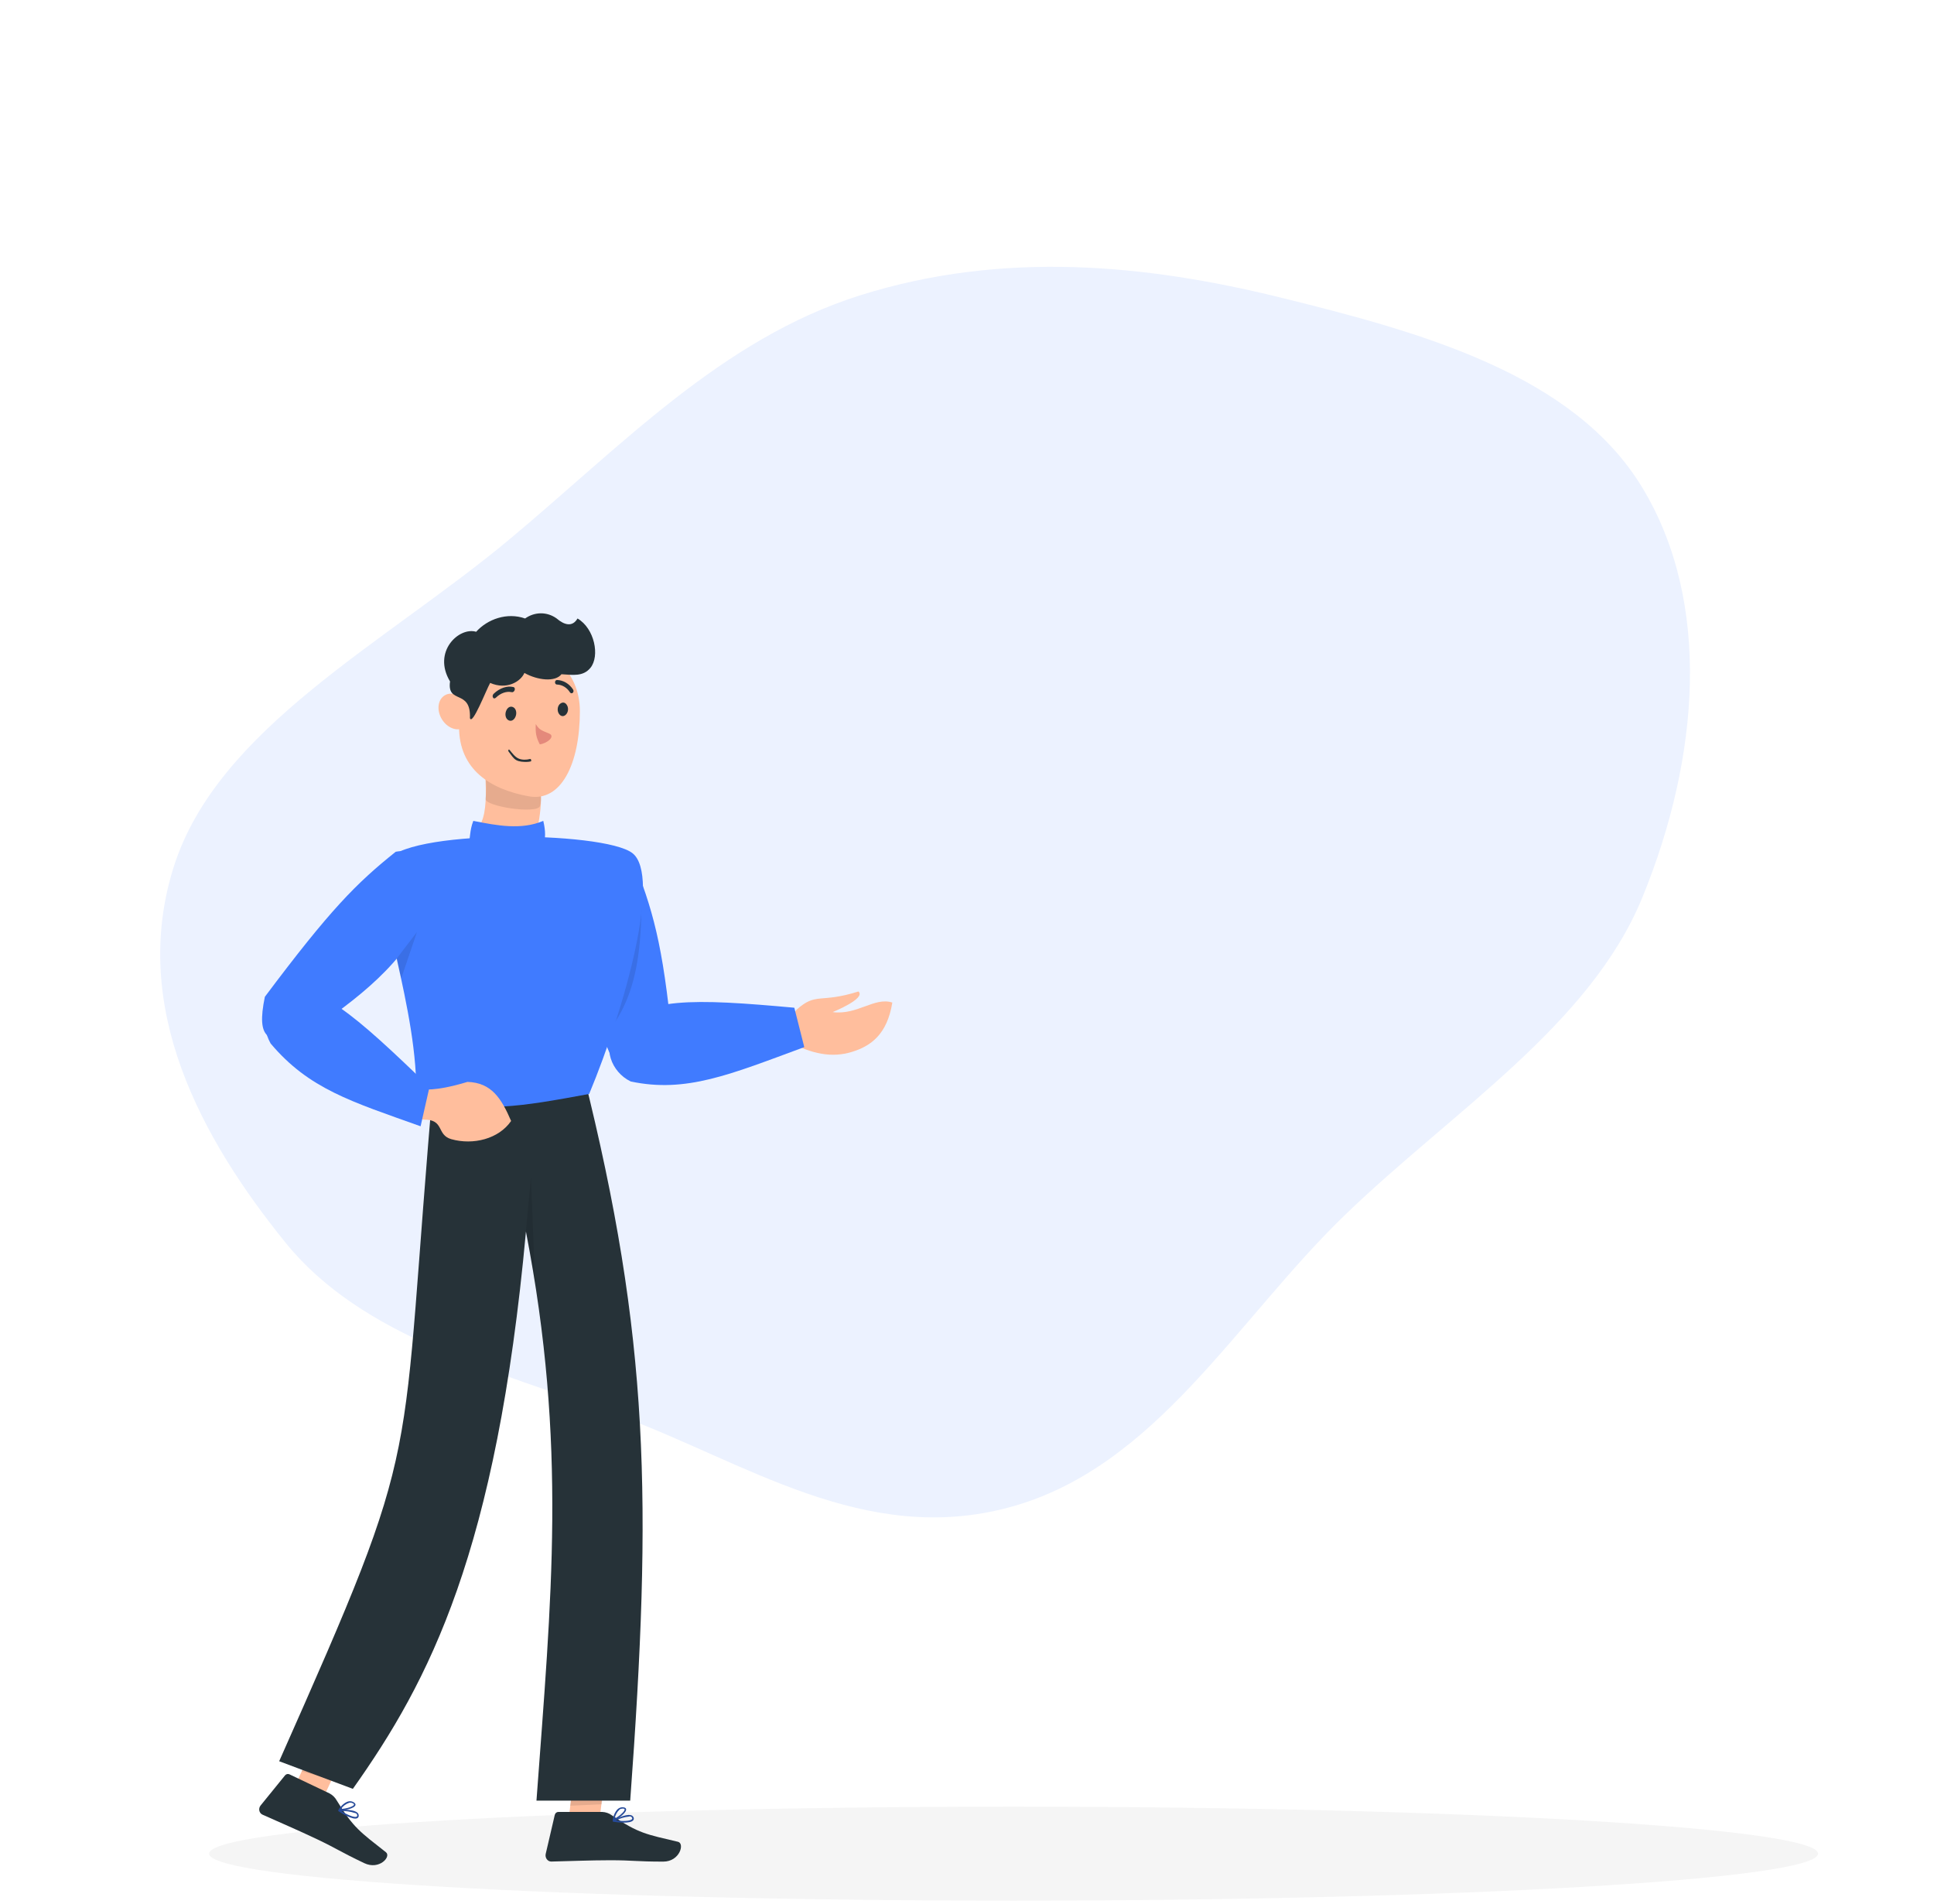 <svg width="384" height="378" viewBox="0 0 384 378" fill="none" xmlns="http://www.w3.org/2000/svg">
<path fill-rule="evenodd" clip-rule="evenodd" d="M326.08 96.805C339.862 119.563 337.48 150.319 326.117 178.12C315.72 203.555 288.459 220.549 267.059 241.2C245.514 261.992 229.606 291.217 200.664 299.184C171.631 307.175 147.73 290.083 122.66 280.948C98.195 272.032 71.873 265.464 56.702 246.723C40.008 226.1 25.651 199.959 34.51 172.052C43.231 144.578 76.38 127.703 100.989 107.216C123.164 88.756 143.267 67.302 170.741 58.644C199.283 49.651 227.741 52.56 253.984 59.007C282.354 65.977 312.455 74.307 326.08 96.805Z" fill="#ECF2FF"/>
<path d="M201.249 377.34C289.464 377.34 360.977 373.165 360.977 368.014C360.977 362.864 289.464 358.689 201.249 358.689C113.034 358.689 41.522 362.864 41.522 368.014C41.522 373.165 113.034 377.34 201.249 377.34Z" fill="#F5F5F5"/>
<path d="M170.449 196.842C162.719 199.282 162.094 196.913 158.119 200.501C156.756 202.564 156.128 206.583 156.128 206.583C161.288 209.396 165.301 210.008 169.11 208.85C172.92 207.692 176.148 205.363 177.172 199.042C173.63 197.883 170.228 201.579 165.328 200.937C165.328 200.937 172.022 198.239 170.449 196.842Z" fill="#FFBE9D"/>
<path d="M157.713 200.067C137.703 198.248 127.604 197.885 122.183 204.618C119.613 207.838 121.313 212.819 125.232 214.71C136.246 217.052 145.014 213.3 159.691 207.888L157.713 200.067Z" fill="#407BFF"/>
<path d="M63.419 358.581L58.183 355.378L63.472 344.045L68.711 347.256L63.419 358.581Z" fill="#FFBE9D"/>
<path d="M118.72 363.949L112.746 362.541L114.232 350.123L120.211 351.537L118.72 363.949Z" fill="#FFBE9D"/>
<path d="M59.876 351.675L65.914 353.363L68.701 348.02L62.666 346.339L59.876 351.675Z" fill="black" fill-opacity="0.1"/>
<path d="M113.202 358.495L119.465 358.212L120.444 352.267L114.186 352.554L113.202 358.495Z" fill="black" fill-opacity="0.1"/>
<path d="M55.431 349.665C84.931 283.193 78.997 294.726 86.197 213.172H115.822C128.971 265.683 129.512 297.888 125.128 357.492H106.517C109.462 317.238 112.631 286.918 104.428 244.506C98.591 308.178 85.248 333.722 70.061 355.148L55.431 349.665Z" fill="#263238"/>
<path d="M95.234 163.835C97.47 160.691 96.166 150.297 95.234 145.493C98.029 147.053 104.145 150.846 106.256 153.541C108.367 156.236 107.136 163.149 106.256 166.268C101.651 166.767 92.999 166.979 95.234 163.835Z" fill="#FFBE9D"/>
<path d="M96.406 158.577C96.596 157.12 96.596 154.57 96.217 153.113C96.975 155.845 107.204 155.663 107.204 156.209C107.204 156.755 107.694 158.577 107.204 160.034C106.655 161.669 96.206 160.121 96.406 158.577Z" fill="black" fill-opacity="0.1"/>
<path d="M115.137 141.233C115.123 151.673 111.406 159.25 105.022 158.101C97.415 156.732 91.131 152.833 91.143 144.268C90.565 136.125 94.843 129.114 101.93 128.61C109.017 128.107 115.148 133.219 115.137 141.233Z" fill="#FFBE9D"/>
<path d="M109.052 145.645C107.475 144.972 107.092 144.924 106.378 143.751C106.294 145.469 106.436 146.365 107.178 147.782C108.737 147.555 110.29 146.172 109.052 145.645Z" fill="#E4897B"/>
<path d="M104.542 151.266C104.814 151.265 105.08 151.235 105.34 151.175C105.365 151.177 105.388 151.17 105.409 151.156C105.429 151.141 105.446 151.119 105.458 151.091C105.47 151.063 105.477 151.03 105.479 150.994C105.48 150.958 105.476 150.92 105.466 150.883C105.457 150.846 105.442 150.811 105.423 150.78C105.405 150.75 105.383 150.724 105.358 150.705C105.334 150.687 105.309 150.676 105.284 150.673C105.259 150.67 105.235 150.676 105.214 150.689C104.567 150.868 103.667 150.908 102.966 150.597C102.265 150.285 101.783 149.631 101.185 148.898C101.149 148.851 101.105 148.822 101.062 148.818C101.019 148.814 100.98 148.835 100.954 148.877C100.941 148.898 100.932 148.924 100.926 148.953C100.921 148.982 100.921 149.014 100.924 149.046C100.928 149.078 100.936 149.111 100.947 149.141C100.959 149.172 100.975 149.2 100.993 149.224C101.515 149.875 101.869 150.545 102.479 150.895C103.088 151.246 103.941 151.271 104.542 151.266Z" fill="#263238"/>
<path d="M100.458 141.231C100.214 141.951 100.427 142.753 101.009 143.018C101.59 143.284 102.16 142.876 102.404 142.156C102.648 141.436 102.435 140.634 101.846 140.379C101.257 140.124 100.702 140.511 100.458 141.231Z" fill="#263238"/>
<path d="M111.083 139.843C110.66 140.338 110.595 141.171 111.003 141.745C111.411 142.319 112.005 142.297 112.428 141.802C112.852 141.308 112.925 140.489 112.509 139.9C112.093 139.311 111.53 139.393 111.083 139.843Z" fill="#263238"/>
<path d="M97.978 138.614C98.047 138.654 98.13 138.666 98.216 138.648C98.301 138.629 98.386 138.582 98.459 138.512C98.919 138.063 99.442 137.73 99.985 137.539C100.528 137.348 101.074 137.306 101.577 137.416C101.629 137.434 101.686 137.439 101.744 137.43C101.803 137.421 101.861 137.398 101.917 137.364C101.973 137.329 102.024 137.284 102.069 137.229C102.113 137.174 102.15 137.112 102.176 137.046C102.228 136.913 102.237 136.773 102.201 136.656C102.165 136.538 102.087 136.451 101.984 136.414C101.352 136.257 100.662 136.295 99.972 136.524C99.283 136.753 98.615 137.167 98.028 137.73C97.978 137.775 97.933 137.831 97.898 137.892C97.863 137.954 97.838 138.02 97.823 138.088C97.809 138.156 97.807 138.223 97.816 138.286C97.826 138.349 97.847 138.406 97.878 138.453C97.899 138.517 97.933 138.572 97.978 138.614Z" fill="#263238"/>
<path d="M113.468 137.642C113.558 137.646 113.646 137.614 113.717 137.551C113.8 137.477 113.855 137.369 113.869 137.25C113.884 137.131 113.857 137.01 113.795 136.913C113.422 136.332 112.937 135.859 112.378 135.528C111.82 135.197 111.203 135.018 110.575 135.005C110.523 135.007 110.473 135.022 110.426 135.047C110.379 135.072 110.337 135.107 110.302 135.151C110.268 135.195 110.241 135.246 110.223 135.302C110.206 135.357 110.198 135.417 110.201 135.476C110.201 135.536 110.212 135.595 110.234 135.649C110.255 135.704 110.286 135.753 110.324 135.793C110.363 135.833 110.408 135.864 110.457 135.883C110.506 135.903 110.559 135.91 110.61 135.906C111.113 135.923 111.605 136.072 112.049 136.342C112.493 136.611 112.877 136.995 113.172 137.462C113.206 137.516 113.251 137.56 113.302 137.592C113.353 137.623 113.41 137.64 113.468 137.642Z" fill="#263238"/>
<path d="M92.747 139.738C93.815 141.508 93.556 143.622 92.168 144.459C90.78 145.297 88.789 144.542 87.721 142.773C86.652 141.003 86.912 138.89 88.3 138.052C89.688 137.214 91.679 137.969 92.747 139.738Z" fill="#FFBE9D"/>
<path d="M93.993 162.976L93.976 162.973C93.218 164.932 93.4 166.392 92.944 168.351C99.094 169.321 103.203 169.368 107.87 168.351C108.332 166.251 108.355 165.073 107.87 162.973C103.453 164.825 98.738 163.904 93.993 162.976Z" fill="#407BFF"/>
<path d="M52.589 197.899C65.54 180.613 70.74 175.361 78.575 169.103C84.765 167.711 84.905 180.341 84.007 182.289C79.23 192.651 68.641 199.923 59.941 205.854C53.226 207.231 50.841 206.394 52.589 197.899Z" fill="#407BFF"/>
<path d="M133.815 210.155C131.945 189.357 130.101 182.067 126.253 172.123L112.244 176.236C112.244 176.236 116.322 199.107 121.255 209.51C127.133 215.529 130.079 216.834 133.815 210.155Z" fill="#407BFF"/>
<path d="M112.354 213.171L121.766 171.489C124.064 172.617 125.296 174.126 127.368 178.66C127.419 198.14 122.829 204.375 112.354 213.171Z" fill="black" fill-opacity="0.1"/>
<path d="M76.682 171.222C79.526 164.571 119.903 164.903 125.589 169.393C131.276 173.882 124.265 199.661 116.984 217.186C103.067 219.756 96.535 220.893 82.618 218.343C83.281 200.468 73.839 177.873 76.682 171.222Z" fill="#407BFF"/>
<path d="M92.82 214.796C86.05 216.842 83.807 216.212 83.807 216.212L80 221.149L84.038 222.283C88.344 222.195 86.575 225.313 89.625 226.17C93.932 227.379 99.023 226.134 101.483 222.55C99.569 218.117 97.619 214.943 92.82 214.796Z" fill="#FFBE9D"/>
<path d="M85.278 215.803C70.43 201.426 62.701 194.634 55.621 196.775C52.252 197.813 51.471 203.066 53.729 207.163C61.334 216.197 69.766 218.697 83.511 223.606L85.278 215.803Z" fill="#407BFF"/>
<path d="M119.58 359.733H110.849C110.689 359.733 110.534 359.79 110.408 359.896C110.282 360.002 110.193 360.151 110.153 360.319L108.357 368.038C108.312 368.222 108.307 368.414 108.342 368.6C108.377 368.786 108.451 368.961 108.559 369.11C108.667 369.26 108.805 369.38 108.963 369.462C109.12 369.544 109.293 369.585 109.468 369.582C112.583 369.515 117.171 369.323 121.137 369.323C125.757 369.323 126.266 369.594 131.695 369.594C134.976 369.594 135.983 365.987 134.623 365.661C128.394 364.184 126.795 364.027 121.49 360.409C120.925 359.992 120.263 359.757 119.58 359.733Z" fill="#263238"/>
<path d="M65.409 356.044L57.467 352.265C57.322 352.196 57.157 352.179 56.998 352.217C56.84 352.256 56.696 352.347 56.591 352.476L51.749 358.442C51.632 358.582 51.547 358.748 51.502 358.926C51.456 359.103 51.451 359.288 51.487 359.465C51.523 359.642 51.598 359.807 51.708 359.947C51.817 360.087 51.957 360.198 52.117 360.271C54.978 361.56 59.232 363.379 62.839 365.095C67.041 367.094 67.392 367.551 72.33 369.901C75.314 371.321 77.729 368.607 76.628 367.733C71.576 363.747 70.187 362.917 66.865 357.462C66.525 356.853 66.02 356.361 65.409 356.044Z" fill="#263238"/>
<path d="M123.795 361.854C124.65 361.854 125.453 361.747 125.743 361.376C125.811 361.28 125.847 361.166 125.847 361.05C125.847 360.934 125.811 360.821 125.743 360.725C125.692 360.636 125.623 360.558 125.539 360.497C125.455 360.436 125.359 360.393 125.256 360.37C124.171 360.082 121.839 361.343 121.737 361.401C121.708 361.415 121.684 361.438 121.669 361.466C121.654 361.494 121.648 361.526 121.651 361.557C121.657 361.587 121.671 361.614 121.692 361.636C121.714 361.658 121.741 361.673 121.771 361.681C122.44 361.792 123.117 361.85 123.795 361.854ZM124.872 360.626C124.974 360.613 125.077 360.613 125.179 360.626C125.241 360.639 125.299 360.665 125.349 360.702C125.399 360.739 125.44 360.786 125.47 360.84C125.581 361.021 125.538 361.12 125.47 361.17C125.145 361.582 123.488 361.59 122.266 361.425C123.076 361.009 123.96 360.746 124.872 360.651V360.626Z" fill="#264A99"/>
<path d="M121.797 361.457H121.86C122.709 361.143 124.425 359.863 124.316 359.197C124.316 359.043 124.172 358.844 123.72 358.806C123.394 358.781 123.069 358.866 122.817 359.044C121.914 359.664 121.661 361.25 121.652 361.342C121.648 361.367 121.652 361.392 121.663 361.415C121.674 361.437 121.692 361.457 121.715 361.472C121.743 361.473 121.771 361.467 121.797 361.457ZM123.603 359.066H123.702C124 359.066 124.009 359.197 124.018 359.227C124.081 359.626 122.916 360.63 122.04 361.066C122.144 360.39 122.487 359.757 123.025 359.25C123.186 359.133 123.391 359.068 123.603 359.066Z" fill="#264A99"/>
<path d="M68.975 360.588C69.75 360.946 70.524 361.186 70.943 360.972C71.045 360.913 71.126 360.825 71.175 360.72C71.223 360.614 71.238 360.496 71.217 360.381C71.208 360.279 71.178 360.179 71.127 360.088C71.076 359.998 71.007 359.918 70.924 359.855C70.06 359.137 67.414 359.303 67.297 359.312C67.265 359.313 67.234 359.324 67.208 359.343C67.182 359.362 67.163 359.388 67.154 359.418C67.147 359.448 67.148 359.478 67.158 359.507C67.168 359.536 67.186 359.562 67.21 359.581C67.771 359.963 68.361 360.3 68.975 360.588ZM70.467 359.925C70.566 359.956 70.659 360 70.746 360.054C70.797 360.092 70.838 360.14 70.868 360.195C70.898 360.249 70.916 360.309 70.92 360.371C70.945 360.582 70.865 360.654 70.782 360.67C70.314 360.908 68.807 360.219 67.767 359.557C68.677 359.519 69.59 359.652 70.457 359.948L70.467 359.925Z" fill="#264A99"/>
<path d="M67.328 359.389L67.385 359.415C68.287 359.486 70.382 359.045 70.563 358.395C70.627 358.256 70.58 358.014 70.186 357.79C69.901 357.63 69.57 357.571 69.267 357.626C68.187 357.811 67.291 359.144 67.245 359.224C67.231 359.244 67.223 359.268 67.224 359.294C67.224 359.319 67.232 359.345 67.247 359.368C67.273 359.38 67.3 359.387 67.328 359.389ZM69.97 357.977L70.061 358.019C70.331 358.144 70.284 358.266 70.28 358.298C70.17 358.686 68.691 359.108 67.713 359.136C68.091 358.566 68.668 358.136 69.369 357.901C69.564 357.863 69.777 357.89 69.97 357.977Z" fill="#264A99"/>
<path d="M97.321 135.584C100.601 137.017 103.376 135.329 104.122 133.602C106.726 135.068 110.238 135.456 111.482 133.858C113.718 133.996 115.771 134.368 117.23 132.592C119.13 130.279 118.071 124.785 114.669 122.79C113.678 124.496 112.112 124.16 110.481 122.755C109.558 122.103 108.48 121.76 107.376 121.766C106.273 121.773 105.19 122.128 104.26 122.79C100.667 121.523 96.806 122.92 94.541 125.428C91.113 124.417 85.806 129.401 89.357 135.288C88.712 139.925 93.547 136.716 93.306 142.576C93.773 144.119 96.487 137.097 97.321 135.584Z" fill="#263238"/>
<path opacity="0.1" d="M105.421 233.791L104.43 244.366L106.247 254.692L105.421 233.791Z" fill="black"/>
<path opacity="0.1" d="M82.783 185.051L78.735 190.338L79.644 194.303L82.783 185.051Z" fill="black"/>
</svg>
